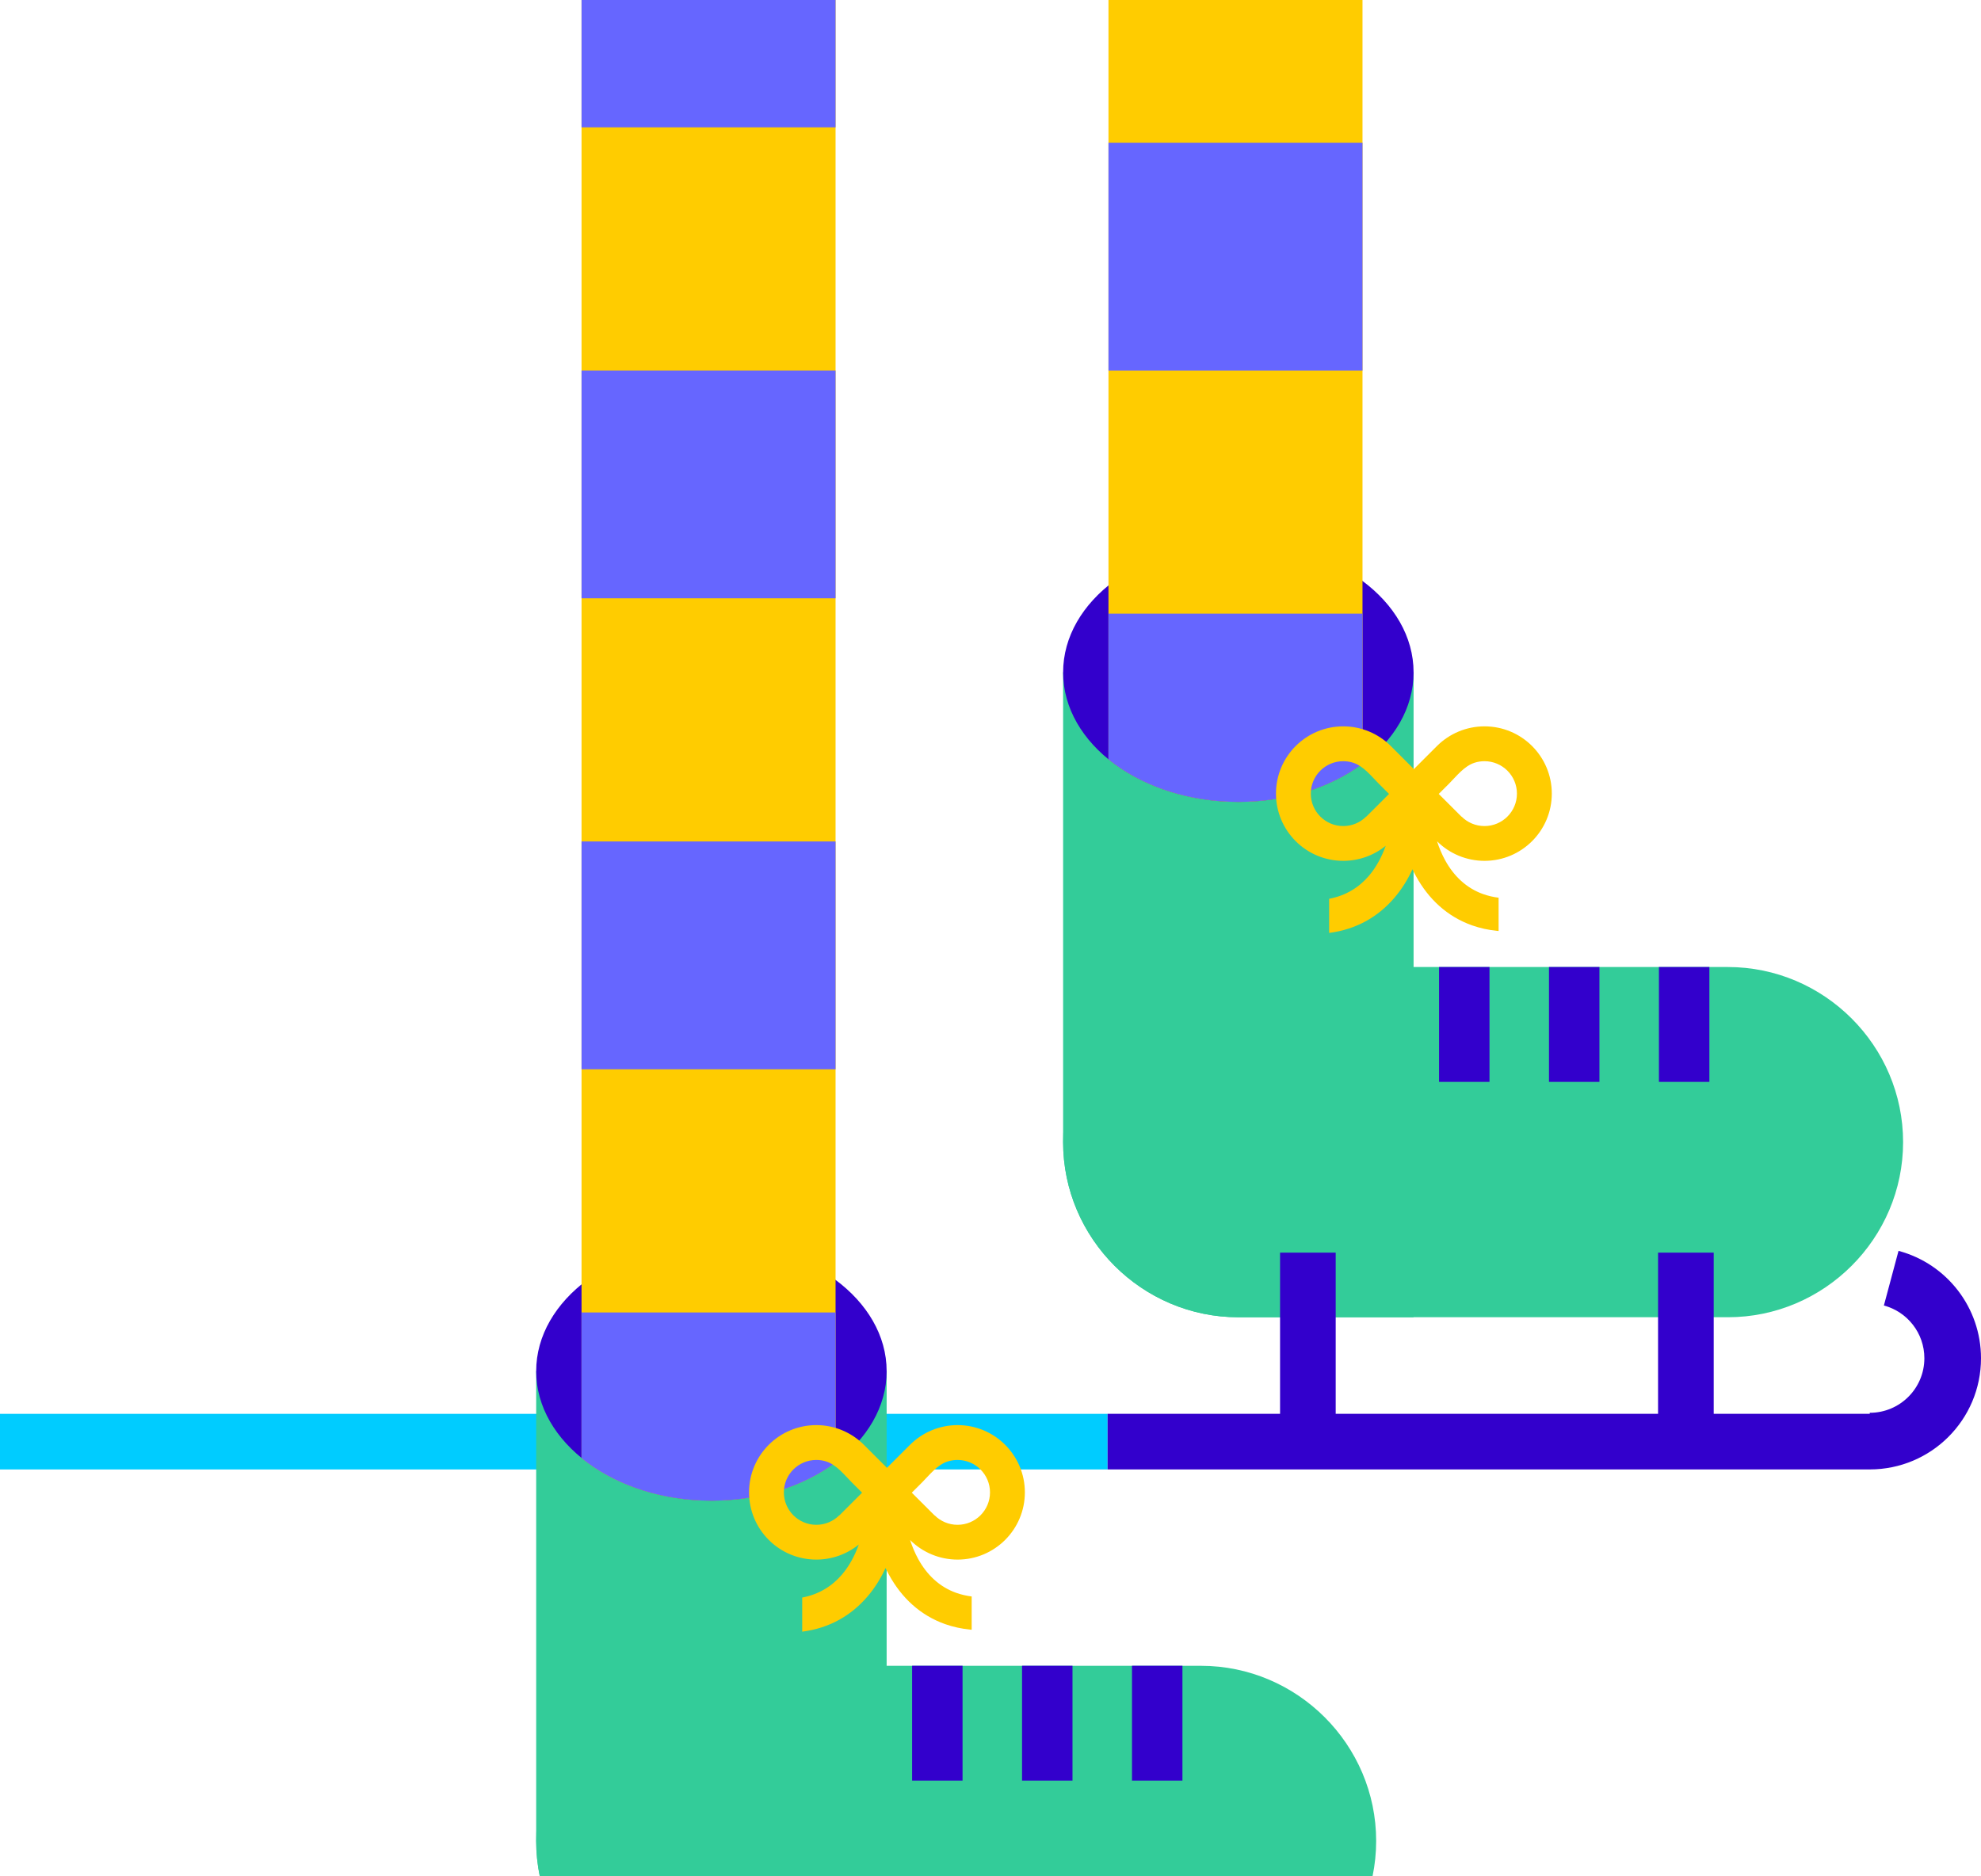 <svg width="190" height="180" viewBox="0 0 190 180" fill="none" xmlns="http://www.w3.org/2000/svg">
<g clip-path="url(#clip0_2238_45745)">
<path d="M106.232 135.633H-71V140.967H106.232V135.633Z" fill="#00CCFF"/>
<path fill-rule="evenodd" clip-rule="evenodd" d="M51.424 131.534H85.039V193.4H68.233C58.989 193.4 51.426 185.841 51.426 176.602V131.536L51.424 131.534Z" fill="#33CC99"/>
<path fill-rule="evenodd" clip-rule="evenodd" d="M68.233 143.961C77.489 143.961 85.039 138.379 85.039 131.536C85.039 124.694 77.489 119.112 68.233 119.112C58.976 119.112 51.426 124.694 51.426 131.536C51.426 138.379 58.976 143.961 68.233 143.961Z" fill="#3300CC"/>
<path fill-rule="evenodd" clip-rule="evenodd" d="M51.424 176.602C51.424 167.362 58.987 159.803 68.23 159.803H115.182C124.425 159.803 131.989 167.362 131.989 176.602C131.989 185.841 124.425 193.4 115.182 193.4H68.23C58.987 193.4 51.424 185.841 51.424 176.602Z" fill="#33CC99"/>
<path d="M92.319 159.8H87.482V170.82H92.319V159.8Z" fill="#3300CC"/>
<path d="M102.864 159.8H98.026V170.82H102.864V159.8Z" fill="#3300CC"/>
<path d="M113.409 159.8H108.571V170.82H113.409V159.8Z" fill="#3300CC"/>
<path fill-rule="evenodd" clip-rule="evenodd" d="M55.776 139.877V-100H80.14V140.304C77.097 142.562 72.886 143.961 68.233 143.961C63.294 143.961 58.851 142.386 55.776 139.877Z" fill="#FFCC00"/>
<path fill-rule="evenodd" clip-rule="evenodd" d="M80.14 140.304V125.907H55.776V139.88C58.851 142.388 63.294 143.964 68.233 143.964C72.886 143.964 77.097 142.564 80.14 140.306V140.304Z" fill="#6666FF"/>
<path d="M80.14 80.724H55.776V102.577H80.14V80.724Z" fill="#6666FF"/>
<path d="M80.14 35.542H55.776V57.395H80.14V35.542Z" fill="#6666FF"/>
<path d="M80.14 -9.638H55.776V12.215H80.14V-9.638Z" fill="#6666FF"/>
<path fill-rule="evenodd" clip-rule="evenodd" d="M80.497 145.366L80.505 145.374L82.684 143.196L81.7 142.212C80.975 141.487 80.239 140.522 79.244 140.202C78.945 140.106 78.625 140.056 78.295 140.056C76.574 140.056 75.182 141.45 75.182 143.167C75.182 144.883 76.577 146.277 78.295 146.277C79.153 146.277 79.932 145.928 80.495 145.366H80.497ZM84.935 150.422C84.474 151.419 83.903 152.336 83.215 153.141C81.673 154.951 79.593 156.188 76.94 156.529V153.256C78.545 152.952 79.809 152.16 80.756 151.049C81.444 150.244 81.977 149.263 82.367 148.17C81.22 149.1 79.785 149.615 78.295 149.615C74.729 149.615 71.841 146.725 71.841 143.164C71.841 139.603 74.732 136.713 78.295 136.713C80.007 136.713 81.647 137.393 82.858 138.603L85.068 140.813L87.279 138.603C88.49 137.393 90.13 136.713 91.842 136.713C95.408 136.713 98.296 139.603 98.296 143.164C98.296 146.725 95.408 149.615 91.842 149.615C90.135 149.615 88.501 148.94 87.29 147.738C87.498 148.383 87.757 148.991 88.063 149.553C88.892 151.067 90.103 152.235 91.714 152.805C92.175 152.968 92.669 153.085 93.194 153.152V156.345C93.154 156.343 93.117 156.34 93.077 156.335C92.207 156.249 91.399 156.068 90.655 155.807C88.245 154.954 86.466 153.261 85.271 151.086C85.151 150.87 85.039 150.646 84.932 150.42L84.935 150.422ZM87.452 143.196L89.631 145.374L89.639 145.366C90.202 145.928 90.981 146.277 91.839 146.277C93.559 146.277 94.952 144.883 94.952 143.167C94.952 141.45 93.557 140.056 91.839 140.056C91.509 140.056 91.189 140.106 90.89 140.202C89.895 140.52 89.159 141.487 88.436 142.212L87.452 143.196Z" fill="#FFCC00"/>
<path fill-rule="evenodd" clip-rule="evenodd" d="M101.963 64.501H135.578V126.368H118.772C109.528 126.368 101.965 118.808 101.965 109.569V64.504L101.963 64.501Z" fill="#33CC99"/>
<path d="M118.772 76.926C128.054 76.926 135.578 71.363 135.578 64.501C135.578 57.639 128.054 52.077 118.772 52.077C109.49 52.077 101.965 57.639 101.965 64.501C101.965 71.363 109.49 76.926 118.772 76.926Z" fill="#3300CC"/>
<path fill-rule="evenodd" clip-rule="evenodd" d="M101.963 109.566C101.963 100.327 109.526 92.768 118.769 92.768H165.721C174.964 92.768 182.528 100.327 182.528 109.566C182.528 118.805 174.964 126.365 165.721 126.365H118.769C109.526 126.365 101.963 118.805 101.963 109.566Z" fill="#33CC99"/>
<path d="M128.108 120.168H122.772V138.814H128.108V120.168Z" fill="#3300CC"/>
<path d="M164.364 120.168H159.027V138.814H164.364V120.168Z" fill="#3300CC"/>
<path fill-rule="evenodd" clip-rule="evenodd" d="M180.685 125.243L182.09 119.997C186.754 121.247 190 125.472 190 130.3C190 136.191 185.224 140.965 179.33 140.965H106.232V135.631H179.33V135.532C182.223 135.532 184.568 133.189 184.568 130.297C184.568 127.874 182.922 125.835 180.685 125.238V125.243Z" fill="#3300CC"/>
<path d="M142.858 92.768H138.021V103.787H142.858V92.768Z" fill="#3300CC"/>
<path d="M153.403 92.768H148.565V103.787H153.403V92.768Z" fill="#3300CC"/>
<path d="M163.948 92.768H159.11V103.787H163.948V92.768Z" fill="#3300CC"/>
<path fill-rule="evenodd" clip-rule="evenodd" d="M106.315 72.845V-100H130.679V73.269C127.636 75.526 123.425 76.926 118.772 76.926C113.833 76.926 109.39 75.35 106.315 72.842V72.845Z" fill="#FFCC00"/>
<path fill-rule="evenodd" clip-rule="evenodd" d="M130.679 73.269V58.871H106.315V72.845C109.39 75.353 113.833 76.928 118.772 76.928C123.425 76.928 127.636 75.529 130.679 73.271V73.269Z" fill="#6666FF"/>
<path d="M130.679 13.692H106.315V35.544H130.679V13.692Z" fill="#6666FF"/>
<path fill-rule="evenodd" clip-rule="evenodd" d="M131.036 78.333L131.044 78.341L133.223 76.163L132.239 75.18C131.514 74.455 130.778 73.49 129.783 73.17C129.484 73.074 129.164 73.023 128.834 73.023C127.114 73.023 125.721 74.417 125.721 76.134C125.721 77.851 127.116 79.245 128.834 79.245C129.692 79.245 130.471 78.896 131.034 78.333H131.036ZM135.474 83.39C135.013 84.387 134.442 85.304 133.754 86.109C132.212 87.919 130.132 89.156 127.479 89.497V86.223C129.084 85.919 130.348 85.128 131.295 84.016C131.98 83.211 132.516 82.23 132.906 81.137C131.762 82.068 130.324 82.582 128.834 82.582C125.268 82.582 122.38 79.695 122.38 76.131C122.38 72.567 125.268 69.68 128.834 69.68C130.546 69.68 132.186 70.36 133.397 71.57L135.607 73.78L137.818 71.57C139.029 70.36 140.669 69.68 142.381 69.68C145.947 69.68 148.835 72.57 148.835 76.131C148.835 79.693 145.944 82.582 142.381 82.582C140.674 82.582 139.04 81.908 137.829 80.706C138.037 81.351 138.296 81.958 138.602 82.521C139.432 84.035 140.642 85.203 142.253 85.773C142.714 85.936 143.208 86.053 143.733 86.12V89.313C143.693 89.313 143.656 89.308 143.616 89.302C142.746 89.217 141.938 89.036 141.194 88.774C138.784 87.921 137.005 86.229 135.81 84.054C135.69 83.838 135.578 83.614 135.471 83.387L135.474 83.39ZM137.991 76.163L140.17 78.341L140.178 78.333C140.741 78.896 141.52 79.245 142.378 79.245C144.099 79.245 145.491 77.851 145.491 76.134C145.491 74.417 144.096 73.023 142.378 73.023C142.048 73.023 141.728 73.074 141.429 73.17C140.434 73.487 139.698 74.455 138.976 75.18L137.991 76.163Z" fill="#FFCC00"/>
</g>
<defs>
<clipPath id="clip0_2238_45745">
<rect width="190" height="180" fill="white"/>
</clipPath>
</defs>
</svg>
